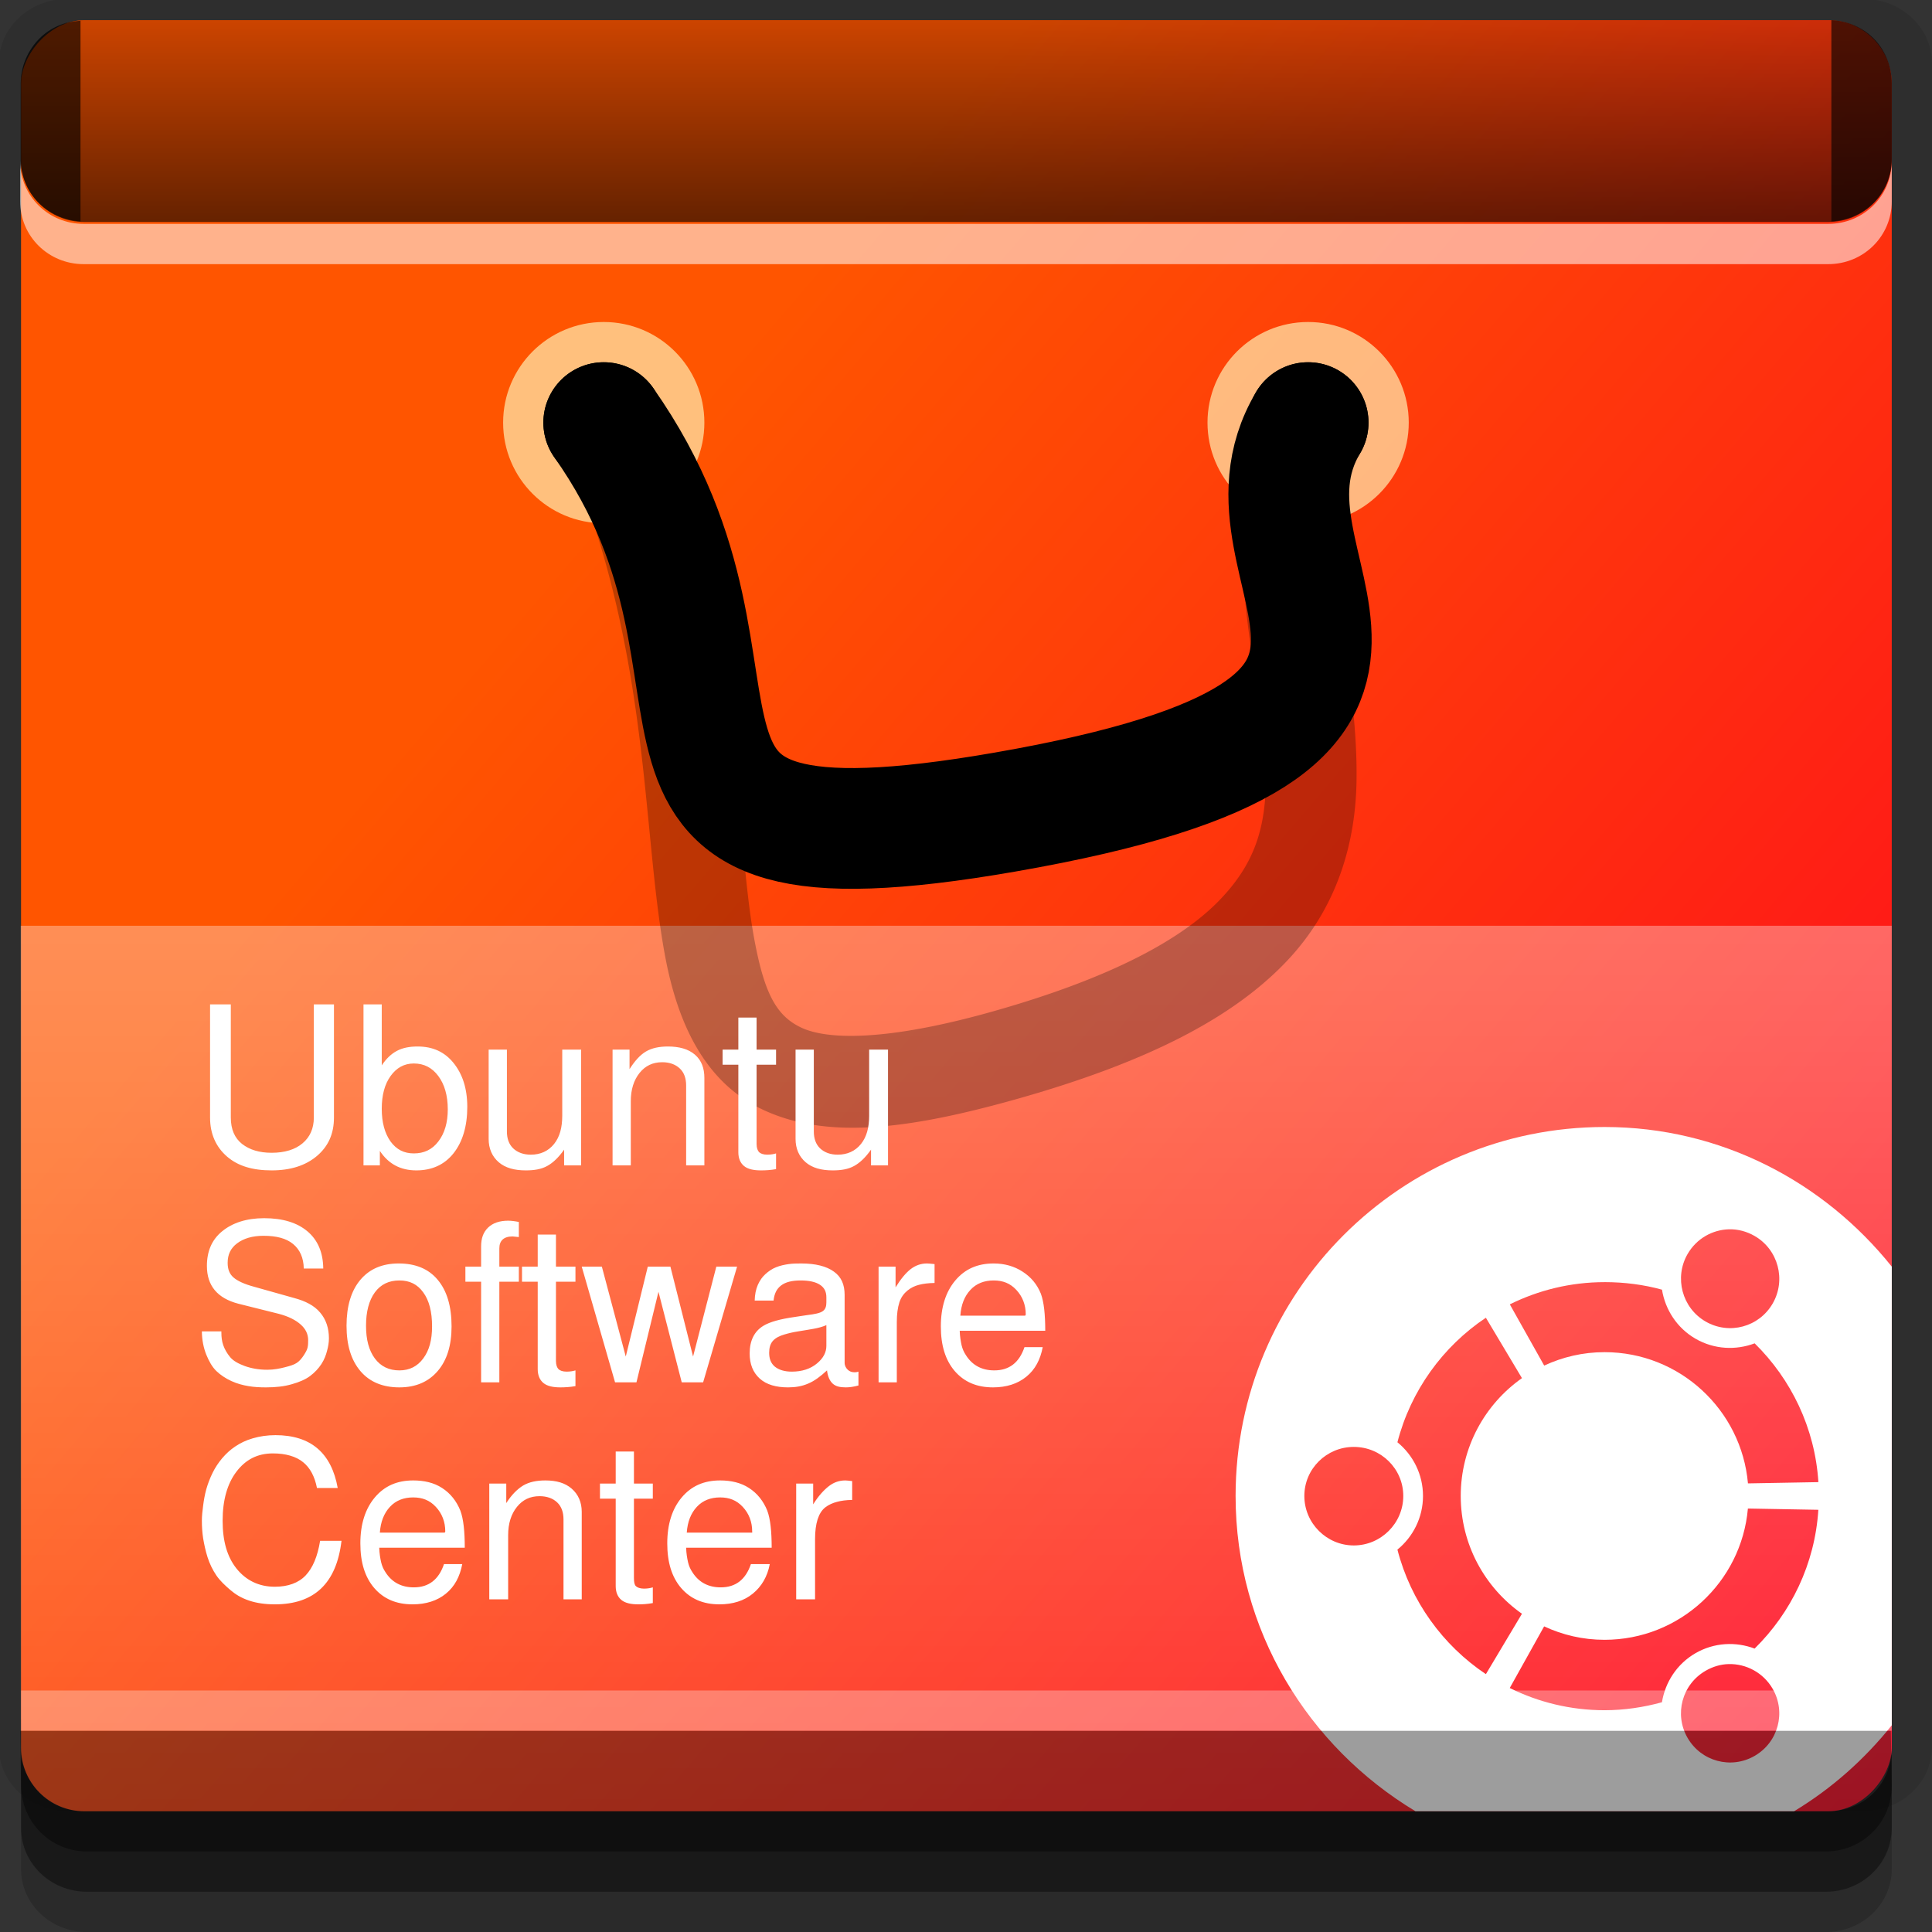 <?xml version="1.0" encoding="UTF-8" standalone="no"?>
<!-- Created with Inkscape (http://www.inkscape.org/) -->

<svg
   xmlns:dc="http://purl.org/dc/elements/1.1/"
   xmlns:cc="http://creativecommons.org/ns#"
   xmlns:rdf="http://www.w3.org/1999/02/22-rdf-syntax-ns#"
   xmlns:svg="http://www.w3.org/2000/svg"
   xmlns="http://www.w3.org/2000/svg"
   xmlns:xlink="http://www.w3.org/1999/xlink"
   xmlns:sodipodi="http://sodipodi.sourceforge.net/DTD/sodipodi-0.dtd"
   xmlns:inkscape="http://www.inkscape.org/namespaces/inkscape"
   width="96"
   height="96"
   id="svg2"
   version="1.1"
   inkscape:version="0.48.4 r9939"
   sodipodi:docname="softwarecenter.svg">
  <rect width="100%" height="100%" fill="#333333" stroke="none"/>
  <defs
     id="defs4">
    <linearGradient
       id="linearGradient3784">
      <stop
         style="stop-color:#ff5500;stop-opacity:1;"
         offset="0"
         id="stop3786" />
      <stop
         style="stop-color:#ff0021;stop-opacity:1;"
         offset="1"
         id="stop3788" />
    </linearGradient>
    <linearGradient
       id="linearGradient3772">
      <stop
         style="stop-color:#ffffff;stop-opacity:0.745;"
         offset="0"
         id="stop3774" />
      <stop
         style="stop-color:#ffffff;stop-opacity:0;"
         offset="1"
         id="stop3776" />
    </linearGradient>
    <linearGradient
       inkscape:collect="always"
       id="linearGradient5429">
      <stop
         style="stop-color:#000000;stop-opacity:1;"
         offset="0"
         id="stop5431" />
      <stop
         style="stop-color:#000000;stop-opacity:0;"
         offset="1"
         id="stop5433" />
    </linearGradient>
    <linearGradient
       inkscape:collect="always"
       xlink:href="#linearGradient5429"
       id="linearGradient5435"
       x1="45"
       y1="21"
       x2="45"
       y2="-4"
       gradientUnits="userSpaceOnUse" />
    <linearGradient
       inkscape:collect="always"
       xlink:href="#linearGradient3772"
       id="linearGradient3778"
       x1="15"
       y1="41"
       x2="15"
       y2="111"
       gradientUnits="userSpaceOnUse" />
    <linearGradient
       inkscape:collect="always"
       xlink:href="#linearGradient3784"
       id="linearGradient3790"
       x1="25"
       y1="-987.362"
       x2="95"
       y2="-1047.362"
       gradientUnits="userSpaceOnUse" />
  </defs>
  <sodipodi:namedview
     id="base"
     pagecolor="#ffffff"
     bordercolor="#666666"
     borderopacity="1.0"
     inkscape:pageopacity="0.0"
     inkscape:pageshadow="2"
     inkscape:zoom="4.7139443"
     inkscape:cx="29.285419"
     inkscape:cy="57.340295"
     inkscape:document-units="px"
     inkscape:current-layer="layer1"
     showgrid="true"
     inkscape:snap-page="true"
     inkscape:snap-global="true"
     inkscape:snap-center="true"
     inkscape:snap-object-midpoints="false"
     showguides="true"
     inkscape:guide-bbox="true"
     inkscape:snap-bbox="true"
     inkscape:object-paths="true"
     inkscape:object-nodes="true"
     inkscape:window-width="1305"
     inkscape:window-height="744"
     inkscape:window-x="61"
     inkscape:window-y="24"
     inkscape:window-maximized="1"
     inkscape:snap-midpoints="false"
     inkscape:snap-grids="true"
     inkscape:snap-to-guides="false">
    <inkscape:grid
       type="xygrid"
       id="grid3002"
       empspacing="5"
       visible="true"
       enabled="true"
       snapvisiblegridlinesonly="true" />
  </sodipodi:namedview>
  <g
     inkscape:label="Layer 1"
     inkscape:groupmode="layer"
     id="layer1"
     transform="translate(0,-956.362)">
    <path
       style="fill:#000000;fill-opacity:0.384;fill-rule:nonzero;stroke:none"
       d="m 1.046,1041.807 0,5.381 c 0,1.762 1.462,3.175 3.285,3.175 l 86.384,0 c 1.823,0 3.285,-1.413 3.285,-3.175 l 0,-5.381 -92.954,0 z"
       id="rect3783"
       inkscape:connector-curvature="0" />
    <rect
       style="fill:#ffffff;fill-opacity:0;fill-rule:nonzero;stroke:none"
       id="rect3775"
       width="96"
       height="96"
       x="0"
       y="956.362"
       ry="0" />
    <path
       style="fill:#000000;fill-opacity:0.096;fill-rule:nonzero;stroke:none"
       d="m 3.353,956.307 c -1.884,0 -3.411,1.432 -3.411,3.198 l 0,83.659 c 0,1.766 1.527,3.198 3.411,3.198 l 89.236,0 c 1.884,0 3.411,-1.432 3.411,-3.198 l 0,-83.659 c 0,-1.766 -1.527,-3.198 -3.411,-3.198 z"
       id="rect3772"
       inkscape:connector-curvature="0"
       sodipodi:nodetypes="sssssssss" />
    <path
       style="fill:#000000;fill-opacity:0.187;fill-rule:nonzero;stroke:none"
       d="m 1.046,1041.807 0,7.422 c 0,1.739 1.462,3.134 3.285,3.134 l 86.384,0 c 1.823,0 3.285,-1.395 3.285,-3.134 l 0,-7.422 -92.954,0 z"
       id="rect3785"
       inkscape:connector-curvature="0" />
    <rect
       style="fill:url(#linearGradient3790);fill-opacity:1;fill-rule:nonzero;stroke:none"
       id="rect2985"
       width="92.954"
       height="89"
       x="1.046"
       y="-1046.362"
       ry="3.151"
       transform="scale(1,-1)" />
    <path
       style="fill:url(#linearGradient5435);fill-opacity:1;fill-rule:nonzero;stroke:none"
       d="M 94 4.156 C 94 3.283 93.663 2.476 93.094 1.906 C 92.524 1.337 91.717 1 90.844 1 L 4.188 1 C 3.315 1 2.538 1.337 1.969 1.906 C 1.399 2.476 1.031 3.283 1.031 4.156 L 1.031 7.906 C 1.031 9.652 2.442 11.031 4.188 11.031 L 90.844 11.031 C 92.589 11.031 94 9.652 94 7.906 L 94 4.156 z "
       id="path5312"
       transform="translate(0,956.362)" />
    <path
       style="fill:url(#linearGradient3778);fill-opacity:1;fill-rule:evenodd;stroke:none;opacity:0.486"
       d="M 1.031 46 L 1.031 86.844 C 1.031 87.717 1.399 88.524 1.969 89.094 C 2.538 89.663 3.315 90 4.188 90 L 90.844 90 C 91.717 90 92.524 89.663 93.094 89.094 C 93.663 88.524 94 87.717 94 86.844 L 94 46 L 1.031 46 z "
       id="rect5319"
       transform="translate(0,956.362)" />
    <path
       style="fill:#ffffff;fill-opacity:1"
       d="m 79.729,1012.362 c -10.125,0 -18.333,8.208 -18.333,18.333 0,6.673 3.607,12.46 8.938,15.667 l 18.813,0 c 1.866,-1.125 3.499,-2.578 4.854,-4.271 l 0,-22.792 c -3.359,-4.197 -8.477,-6.937 -14.271,-6.937 z m 6.188,5.083 c 0.433,-0.01 0.868,0.101 1.271,0.333 1.171,0.676 1.572,2.183 0.896,3.354 -0.675,1.171 -2.163,1.572 -3.333,0.896 -1.17,-0.675 -1.571,-2.184 -0.896,-3.354 0.444,-0.768 1.236,-1.21 2.063,-1.229 z m -6.188,2.625 c 0.984,0 1.95,0.125 2.854,0.375 0.16,0.984 0.736,1.9 1.667,2.438 0.929,0.536 2.007,0.581 2.938,0.229 1.81,1.78 2.995,4.199 3.167,6.896 l -3.5,0.063 c -0.322,-3.652 -3.39,-6.521 -7.125,-6.521 -1.076,0 -2.085,0.241 -3,0.667 l -1.708,-3.042 c 1.42,-0.703 3.016,-1.104 4.708,-1.104 z m -5.896,1.771 1.792,3 c -1.838,1.294 -3.042,3.435 -3.042,5.854 0,2.419 1.203,4.561 3.042,5.854 l -1.792,3 c -2.142,-1.431 -3.735,-3.625 -4.396,-6.188 0.773,-0.63 1.271,-1.591 1.271,-2.667 0,-1.076 -0.498,-2.036 -1.271,-2.667 0.662,-2.562 2.254,-4.756 4.396,-6.188 z m -6.563,6.417 c 1.352,0 2.458,1.085 2.458,2.438 0,1.352 -1.107,2.458 -2.458,2.458 -1.352,0 -2.458,-1.107 -2.458,-2.458 0,-1.352 1.106,-2.438 2.458,-2.438 z m 19.583,3.062 3.5,0.063 c -0.172,2.696 -1.357,5.116 -3.167,6.896 -0.931,-0.352 -2.008,-0.307 -2.938,0.229 -0.931,0.538 -1.507,1.454 -1.667,2.438 -0.904,0.25 -1.87,0.396 -2.854,0.396 -1.692,0 -3.288,-0.4 -4.708,-1.104 l 1.708,-3.062 c 0.915,0.426 1.924,0.667 3,0.667 3.735,0 6.804,-2.868 7.125,-6.521 z m -0.958,7.729 c 0.868,-0.022 1.723,0.425 2.188,1.229 0.676,1.171 0.275,2.658 -0.896,3.333 -1.171,0.676 -2.658,0.275 -3.333,-0.896 -0.676,-1.17 -0.275,-2.657 0.896,-3.333 0.366,-0.211 0.751,-0.323 1.146,-0.333 z"
       id="path3"
       inkscape:connector-curvature="0" />
    <path
       style="font-size:medium;font-style:normal;font-variant:normal;font-weight:normal;font-stretch:normal;text-indent:0;text-align:start;text-decoration:none;line-height:normal;letter-spacing:normal;word-spacing:normal;text-transform:none;direction:ltr;block-progression:tb;writing-mode:lr-tb;text-anchor:start;baseline-shift:baseline;color:#000000;fill:#000000;fill-opacity:0.26;stroke:none;stroke-width:4.5;marker:none;visibility:visible;display:inline;overflow:visible;enable-background:accumulate;font-family:Sans;-inkscape-font-specification:Sans"
       d="M 29.719,975.094 A 2.25,2.25 0 0 0 27.938,978.25 c 4.414,10.162 3.903,19.04 5.094,25.531 0.595,3.246 1.889,6.354 4.938,7.75 3.049,1.396 6.902,1.034 12.562,-0.562 6.483,-1.828 10.663,-4.01 13.312,-6.75 2.65,-2.741 3.526,-6.058 3.562,-9.125 0.073,-6.135 -2.213,-11.713 -0.281,-16.969 a 2.259,2.259 0 1 0 -4.25,-1.531 c -2.628,7.151 0.087,13.757 0.031,18.469 -0.028,2.356 -0.497,4.154 -2.312,6.031 -1.815,1.878 -5.227,3.824 -11.281,5.531 -5.259,1.483 -8.18,1.403 -9.469,0.812 -1.288,-0.59 -1.876,-1.75 -2.375,-4.469 -0.997,-5.437 -0.562,-15.348 -5.406,-26.5 a 2.25,2.25 0 0 0 -2.344,-1.375 z"
       id="path5414"
       inkscape:connector-curvature="0" />
    <path
       style="fill:#ffffff;fill-opacity:0.548;fill-rule:nonzero;stroke:none"
       d="m 1,964.362 0,2 c 0,1.746 1.411,3.125 3.156,3.125 l 86.688,0 c 1.746,0 3.156,-1.379 3.156,-3.125 l 0,-2 c 0,1.746 -1.411,3.125 -3.156,3.125 l -86.688,0 C 2.411,967.487 1,966.108 1,964.362 z"
       id="path5314"
       inkscape:connector-curvature="0"
       sodipodi:nodetypes="csssscssc" />
    <path
       style="fill:#000000;fill-opacity:0.616;fill-rule:nonzero;stroke:none"
       d="M 91 1 L 91 11 C 92.669 10.917 94 9.597 94 7.906 L 94 4.156 C 94 3.283 93.663 2.476 93.094 1.906 C 92.559 1.372 91.811 1.039 91 1 z M 4 1.031 C 3.207 1.078 2.495 1.38 1.969 1.906 C 1.399 2.476 1.031 3.283 1.031 4.156 L 1.031 7.906 C 1.031 9.586 2.346 10.901 4 11 L 4 1.031 z "
       transform="translate(0,956.362)"
       id="path5331" />
    <path
       style="fill:#fff0b6;fill-opacity:0.689;fill-rule:evenodd;stroke:none"
       d="M 30 16 C 27.239 16 25 18.239 25 21 C 25 23.761 27.239 26 30 26 C 32.761 26 35 23.761 35 21 C 35 18.239 32.761 16 30 16 z M 65 16 C 62.239 16 60 18.239 60 21 C 60 23.761 62.239 26 65 26 C 67.761 26 70 23.761 70 21 C 70 18.239 67.761 16 65 16 z "
       transform="translate(0,956.362)"
       id="path5334" />
    <path
       style="fill:#000000;fill-opacity:1;fill-rule:evenodd;stroke:none"
       d="M 30 18 C 28.343 18 27 19.343 27 21 C 27 22.657 28.343 24 30 24 C 31.657 24 33 22.657 33 21 C 33 19.343 31.657 18 30 18 z M 65 18 C 63.343 18 62 19.343 62 21 C 62 22.657 63.343 24 65 24 C 66.657 24 68 22.657 68 21 C 68 19.343 66.657 18 65 18 z "
       transform="translate(0,956.362)"
       id="path5338" />
    <path
       style="fill:none;stroke:#000000;stroke-width:6;stroke-linecap:round;stroke-linejoin:miter;stroke-miterlimit:4;stroke-opacity:1;stroke-dasharray:none"
       d="m 30,977.362 c 9.258,13.123 -1.914,23.146 19.925,19.354 C 75,992.362 60.441,985.001 65,977.362"
       id="path5344"
       inkscape:connector-curvature="0"
       sodipodi:nodetypes="csc" />
    <path
       style="fill:#000000;fill-opacity:0.384;fill-rule:nonzero;stroke:none"
       d="m 1,1042.362 0.046,2.746 c 0.03,1.806 1.462,3.254 3.285,3.254 l 86.384,0 c 1.823,0 3.285,-1.448 3.285,-3.254 l -0.046,-2.746 z"
       id="rect3781"
       inkscape:connector-curvature="0"
       sodipodi:nodetypes="csssscc" />
    <rect
       style="fill:#ffffff;fill-opacity:0.3;fill-rule:nonzero;stroke:none"
       id="rect3770"
       width="92.954"
       height="2"
       x="1.046"
       y="1040.362" />
    <path
       style="font-size:11px;font-style:normal;font-variant:normal;font-weight:normal;font-stretch:normal;text-align:start;line-height:98%;letter-spacing:0px;word-spacing:0px;text-anchor:start;fill:#ffffff;fill-opacity:1;stroke:none;font-family:Andale Mono;-inkscape-font-specification:Andale Mono"
       d="M 10.438 49.906 L 10.438 55.531 C 10.437 56.346 10.735 56.996 11.281 57.469 C 11.827 57.941 12.551 58.156 13.5 58.156 C 14.441 58.156 15.188 57.914 15.75 57.438 C 16.312 56.961 16.594 56.338 16.594 55.531 L 16.594 49.906 L 15.594 49.906 L 15.594 55.531 C 15.594 56.073 15.402 56.503 15.031 56.812 C 14.665 57.122 14.144 57.281 13.5 57.281 C 12.881 57.281 12.406 57.133 12.031 56.844 C 11.661 56.554 11.469 56.114 11.469 55.531 L 11.469 49.906 L 10.438 49.906 z M 18.062 49.906 L 18.062 57.906 L 18.875 57.906 L 18.875 57.188 C 19.307 57.843 19.909 58.156 20.688 58.156 C 21.449 58.156 22.075 57.883 22.531 57.312 C 22.988 56.738 23.219 55.957 23.219 55 C 23.219 54.067 22.971 53.354 22.531 52.812 C 22.091 52.271 21.512 52 20.75 52 C 20.351 52 20.008 52.064 19.719 52.219 C 19.434 52.369 19.181 52.616 18.969 52.938 L 18.969 49.906 L 18.062 49.906 z M 36.688 50.562 L 36.688 52.156 L 35.906 52.156 L 35.906 52.906 L 36.688 52.906 L 36.688 57.25 C 36.687 57.543 36.781 57.783 36.969 57.938 C 37.16 58.096 37.454 58.156 37.812 58.156 C 38.037 58.156 38.29 58.143 38.562 58.094 L 38.562 57.312 C 38.469 57.341 38.325 57.375 38.125 57.375 C 37.925 57.375 37.788 57.319 37.719 57.25 C 37.649 57.177 37.594 57.047 37.594 56.844 L 37.594 52.906 L 38.562 52.906 L 38.562 52.156 L 37.594 52.156 L 37.594 50.562 L 36.688 50.562 z M 33.188 52 C 32.756 52 32.391 52.075 32.094 52.25 C 31.8 52.425 31.538 52.722 31.281 53.125 L 31.281 52.156 L 30.438 52.156 L 30.438 57.906 L 31.344 57.906 L 31.344 54.719 C 31.344 54.132 31.496 53.667 31.781 53.312 C 32.066 52.958 32.434 52.781 32.906 52.781 C 33.269 52.781 33.569 52.89 33.781 53.094 C 33.997 53.297 34.094 53.587 34.094 53.938 L 34.094 57.906 L 35 57.906 L 35 53.562 C 35 53.086 34.861 52.691 34.531 52.406 C 34.201 52.121 33.742 52 33.188 52 z M 24.281 52.156 L 24.281 56.594 C 24.281 57.07 24.451 57.465 24.781 57.75 C 25.111 58.035 25.563 58.156 26.125 58.156 C 26.549 58.156 26.894 58.1 27.188 57.938 C 27.481 57.779 27.762 57.508 28.031 57.125 L 28.031 57.906 L 28.875 57.906 L 28.875 52.156 L 27.938 52.156 L 27.938 55.438 C 27.937 56.024 27.816 56.489 27.531 56.844 C 27.246 57.198 26.852 57.375 26.375 57.375 C 26.012 57.375 25.716 57.266 25.5 57.062 C 25.284 56.855 25.187 56.565 25.188 56.219 L 25.188 52.156 L 24.281 52.156 z M 39.531 52.156 L 39.531 56.594 C 39.531 57.07 39.701 57.465 40.031 57.75 C 40.361 58.035 40.813 58.156 41.375 58.156 C 41.799 58.156 42.144 58.1 42.438 57.938 C 42.731 57.779 43.012 57.508 43.281 57.125 L 43.281 57.906 L 44.125 57.906 L 44.125 52.156 L 43.188 52.156 L 43.188 55.438 C 43.187 56.024 43.066 56.489 42.781 56.844 C 42.496 57.198 42.102 57.375 41.625 57.375 C 41.262 57.375 40.966 57.266 40.75 57.062 C 40.534 56.855 40.437 56.565 40.438 56.219 L 40.438 52.156 L 39.531 52.156 z M 20.562 52.844 C 21.076 52.844 21.476 53.057 21.781 53.469 C 22.087 53.88 22.25 54.432 22.25 55.125 C 22.25 55.777 22.095 56.311 21.781 56.719 C 21.472 57.126 21.064 57.313 20.562 57.312 C 20.078 57.313 19.7 57.122 19.406 56.719 C 19.117 56.311 18.969 55.774 18.969 55.094 C 18.969 54.413 19.117 53.872 19.406 53.469 C 19.7 53.061 20.078 52.844 20.562 52.844 z M 13.125 60.531 C 12.245 60.531 11.545 60.764 11.031 61.188 C 10.522 61.607 10.281 62.177 10.281 62.906 C 10.281 63.876 10.793 64.508 11.844 64.781 L 13.844 65.281 C 14.349 65.412 14.701 65.601 14.938 65.812 C 15.178 66.024 15.312 66.276 15.312 66.594 C 15.312 66.724 15.31 66.851 15.281 66.969 C 15.253 67.087 15.183 67.205 15.094 67.344 C 15.004 67.478 14.897 67.621 14.75 67.719 C 14.607 67.817 14.409 67.872 14.156 67.938 C 13.904 68.003 13.611 68.063 13.281 68.062 C 12.849 68.063 12.47 67.989 12.156 67.875 C 11.847 67.761 11.596 67.625 11.438 67.438 C 11.279 67.246 11.163 67.043 11.094 66.844 C 11.024 66.644 11 66.443 11 66.219 L 11 66.156 L 10.031 66.156 C 10.035 66.592 10.116 66.974 10.25 67.312 C 10.389 67.651 10.542 67.921 10.75 68.125 C 10.958 68.325 11.215 68.495 11.5 68.625 C 11.785 68.755 12.071 68.83 12.344 68.875 C 12.621 68.924 12.917 68.938 13.219 68.938 C 13.699 68.938 14.125 68.891 14.5 68.781 C 14.879 68.675 15.182 68.542 15.406 68.375 C 15.634 68.204 15.822 68.005 15.969 67.781 C 16.115 67.557 16.197 67.333 16.25 67.125 C 16.307 66.917 16.344 66.716 16.344 66.5 C 16.344 66.003 16.204 65.565 15.906 65.219 C 15.613 64.868 15.171 64.647 14.625 64.5 L 12.625 63.938 C 12.136 63.807 11.789 63.644 11.594 63.469 C 11.398 63.294 11.312 63.06 11.312 62.75 C 11.312 62.343 11.455 62.026 11.781 61.781 C 12.111 61.533 12.552 61.406 13.094 61.406 C 13.733 61.406 14.22 61.531 14.562 61.812 C 14.905 62.094 15.086 62.506 15.094 63.031 L 16.062 63.031 C 16.054 62.241 15.795 61.623 15.281 61.188 C 14.768 60.752 14.046 60.531 13.125 60.531 z M 25.25 60.656 C 24.826 60.656 24.49 60.768 24.25 61 C 24.014 61.232 23.906 61.53 23.906 61.938 L 23.906 62.938 L 23.125 62.938 L 23.125 63.688 L 23.906 63.688 L 23.906 68.688 L 24.812 68.688 L 24.812 63.688 L 25.781 63.688 L 25.781 62.938 L 24.812 62.938 L 24.812 62.031 C 24.812 61.644 25.037 61.438 25.469 61.438 C 25.538 61.438 25.643 61.461 25.781 61.469 L 25.781 60.719 C 25.582 60.678 25.397 60.656 25.25 60.656 z M 26.719 61.344 L 26.719 62.938 L 25.938 62.938 L 25.938 63.688 L 26.719 63.688 L 26.719 68.031 C 26.719 68.325 26.813 68.564 27 68.719 C 27.191 68.878 27.485 68.938 27.844 68.938 C 28.068 68.938 28.321 68.924 28.594 68.875 L 28.594 68.094 C 28.5 68.122 28.356 68.156 28.156 68.156 C 27.957 68.156 27.819 68.101 27.75 68.031 C 27.681 67.958 27.625 67.829 27.625 67.625 L 27.625 63.688 L 28.594 63.688 L 28.594 62.938 L 27.625 62.938 L 27.625 61.344 L 26.719 61.344 z M 19.812 62.781 C 19.006 62.781 18.371 63.044 17.906 63.594 C 17.446 64.14 17.219 64.909 17.219 65.875 C 17.219 66.841 17.446 67.579 17.906 68.125 C 18.367 68.671 19.025 68.938 19.844 68.938 C 20.65 68.938 21.286 68.667 21.75 68.125 C 22.214 67.583 22.437 66.851 22.438 65.906 C 22.437 64.912 22.21 64.14 21.75 63.594 C 21.294 63.044 20.64 62.781 19.812 62.781 z M 39.812 62.781 C 39.588 62.781 39.383 62.784 39.188 62.812 C 38.992 62.841 38.77 62.883 38.562 62.969 C 38.355 63.05 38.178 63.178 38.031 63.312 C 37.885 63.443 37.758 63.616 37.656 63.844 C 37.558 64.072 37.508 64.328 37.5 64.625 L 38.438 64.625 C 38.474 64.275 38.597 64.038 38.812 63.875 C 39.028 63.708 39.349 63.625 39.781 63.625 C 40.193 63.625 40.526 63.693 40.75 63.844 C 40.974 63.994 41.062 64.196 41.062 64.469 L 41.062 64.719 C 41.062 64.914 41.014 65.063 40.875 65.156 C 40.736 65.25 40.488 65.299 40.125 65.344 C 39.828 65.384 39.606 65.425 39.5 65.438 C 38.754 65.543 38.247 65.688 37.938 65.875 C 37.489 66.144 37.25 66.606 37.25 67.25 C 37.25 67.776 37.412 68.194 37.75 68.5 C 38.088 68.806 38.574 68.938 39.156 68.938 C 39.519 68.938 39.847 68.884 40.156 68.75 C 40.47 68.62 40.772 68.391 41.094 68.094 C 41.126 68.383 41.228 68.616 41.375 68.75 C 41.526 68.889 41.734 68.938 42.031 68.938 C 42.206 68.938 42.416 68.909 42.656 68.844 L 42.656 68.156 C 42.595 68.177 42.534 68.188 42.469 68.188 C 42.31 68.188 42.211 68.14 42.125 68.062 C 42.039 67.981 41.969 67.861 41.969 67.719 L 41.969 64.344 C 41.969 63.83 41.808 63.452 41.438 63.188 C 41.071 62.919 40.525 62.781 39.812 62.781 z M 46.062 62.781 C 45.761 62.781 45.494 62.875 45.25 63.062 C 45.01 63.25 44.765 63.541 44.5 63.969 L 44.5 62.938 L 43.656 62.938 L 43.656 68.688 L 44.562 68.688 L 44.562 65.688 C 44.562 65.296 44.606 64.979 44.688 64.719 C 44.773 64.454 44.923 64.264 45.094 64.125 C 45.269 63.986 45.448 63.897 45.656 63.844 C 45.864 63.787 46.136 63.754 46.438 63.75 L 46.438 62.812 C 46.262 62.792 46.12 62.781 46.062 62.781 z M 49.375 62.781 C 48.572 62.781 47.949 63.055 47.469 63.625 C 46.992 64.191 46.75 64.957 46.75 65.906 C 46.75 66.851 46.973 67.579 47.438 68.125 C 47.906 68.667 48.533 68.938 49.344 68.938 C 50.004 68.938 50.568 68.761 51 68.406 C 51.436 68.052 51.694 67.561 51.812 66.938 L 50.906 66.938 C 50.646 67.708 50.148 68.094 49.406 68.094 C 48.795 68.094 48.318 67.845 48 67.344 C 47.89 67.181 47.826 67.027 47.781 66.844 C 47.741 66.66 47.696 66.414 47.688 66.125 L 51.938 66.125 C 51.937 65.314 51.874 64.697 51.719 64.281 C 51.527 63.809 51.228 63.456 50.812 63.188 C 50.401 62.919 49.913 62.781 49.375 62.781 z M 28.906 62.938 L 30.562 68.688 L 31.625 68.688 L 32.719 64.188 L 33.875 68.688 L 34.938 68.688 L 36.625 62.938 L 35.594 62.938 L 34.438 67.406 L 33.312 62.938 L 32.188 62.938 L 31.094 67.406 L 29.906 62.938 L 28.906 62.938 z M 19.844 63.625 C 20.357 63.625 20.742 63.815 21.031 64.219 C 21.325 64.618 21.469 65.185 21.469 65.906 C 21.469 66.583 21.329 67.101 21.031 67.5 C 20.738 67.895 20.349 68.094 19.844 68.094 C 19.33 68.094 18.922 67.899 18.625 67.5 C 18.332 67.101 18.187 66.572 18.188 65.875 C 18.187 65.182 18.332 64.622 18.625 64.219 C 18.922 63.815 19.33 63.625 19.844 63.625 z M 49.375 63.625 C 49.827 63.625 50.194 63.764 50.5 64.094 C 50.806 64.42 50.969 64.836 50.969 65.312 C 50.969 65.341 50.946 65.363 50.938 65.375 L 47.719 65.375 C 47.755 64.841 47.921 64.412 48.219 64.094 C 48.516 63.772 48.911 63.625 49.375 63.625 z M 41.062 65.844 L 41.062 66.875 C 41.062 67.185 40.92 67.481 40.594 67.75 C 40.272 68.019 39.849 68.156 39.344 68.156 C 38.985 68.156 38.7 68.069 38.5 67.906 C 38.304 67.743 38.219 67.508 38.219 67.219 C 38.219 66.978 38.272 66.776 38.406 66.625 C 38.541 66.474 38.745 66.378 38.969 66.312 C 39.197 66.243 39.42 66.193 39.656 66.156 C 39.897 66.12 40.133 66.076 40.406 66.031 C 40.683 65.982 40.904 65.917 41.062 65.844 z M 13.688 71.312 C 13.28 71.313 12.909 71.367 12.562 71.469 C 12.22 71.567 11.936 71.708 11.688 71.875 C 11.443 72.038 11.227 72.237 11.031 72.469 C 10.84 72.701 10.685 72.935 10.562 73.188 C 10.44 73.436 10.331 73.715 10.25 74 C 10.173 74.281 10.126 74.556 10.094 74.812 C 10.061 75.065 10.031 75.31 10.031 75.562 C 10.031 75.856 10.049 76.14 10.094 76.438 C 10.143 76.731 10.211 77.053 10.312 77.375 C 10.414 77.697 10.563 78.004 10.75 78.281 C 10.937 78.554 11.181 78.776 11.438 79 C 11.694 79.22 11.992 79.405 12.375 79.531 C 12.758 79.662 13.192 79.719 13.656 79.719 C 15.608 79.719 16.72 78.681 16.969 76.562 L 15.906 76.562 C 15.78 77.337 15.542 77.906 15.188 78.281 C 14.837 78.652 14.316 78.844 13.656 78.844 C 12.862 78.844 12.223 78.528 11.75 77.938 C 11.281 77.347 11.062 76.569 11.062 75.562 C 11.062 74.536 11.298 73.716 11.75 73.125 C 12.202 72.53 12.788 72.219 13.562 72.219 C 14.198 72.219 14.716 72.371 15.062 72.656 C 15.409 72.937 15.636 73.359 15.75 73.938 L 16.781 73.938 C 16.468 72.19 15.435 71.313 13.688 71.312 z M 30.594 72.125 L 30.594 73.719 L 29.812 73.719 L 29.812 74.469 L 30.594 74.469 L 30.594 78.812 C 30.594 79.106 30.688 79.345 30.875 79.5 C 31.066 79.659 31.36 79.719 31.719 79.719 C 31.943 79.719 32.165 79.705 32.438 79.656 L 32.438 78.875 C 32.344 78.904 32.2 78.938 32 78.938 C 31.8 78.938 31.663 78.882 31.594 78.812 C 31.524 78.739 31.5 78.61 31.5 78.406 L 31.5 74.469 L 32.438 74.469 L 32.438 73.719 L 31.5 73.719 L 31.5 72.125 L 30.594 72.125 z M 20.531 73.562 C 19.729 73.563 19.106 73.836 18.625 74.406 C 18.148 74.973 17.906 75.738 17.906 76.688 C 17.906 77.633 18.129 78.36 18.594 78.906 C 19.062 79.448 19.689 79.719 20.5 79.719 C 21.16 79.719 21.724 79.542 22.156 79.188 C 22.592 78.833 22.851 78.342 22.969 77.719 L 22.062 77.719 C 21.802 78.489 21.304 78.875 20.562 78.875 C 19.951 78.875 19.474 78.626 19.156 78.125 C 19.046 77.962 18.982 77.808 18.938 77.625 C 18.897 77.442 18.852 77.196 18.844 76.906 L 23.094 76.906 C 23.094 76.096 23.03 75.478 22.875 75.062 C 22.684 74.59 22.384 74.206 21.969 73.938 C 21.557 73.669 21.069 73.563 20.531 73.562 z M 27.094 73.562 C 26.662 73.563 26.297 73.637 26 73.812 C 25.707 73.988 25.413 74.284 25.156 74.688 L 25.156 73.719 L 24.312 73.719 L 24.312 79.469 L 25.25 79.469 L 25.25 76.281 C 25.25 75.695 25.402 75.229 25.688 74.875 C 25.973 74.521 26.34 74.344 26.812 74.344 C 27.175 74.344 27.476 74.453 27.688 74.656 C 27.903 74.86 28 75.15 28 75.5 L 28 79.469 L 28.906 79.469 L 28.906 75.125 C 28.906 74.648 28.736 74.254 28.406 73.969 C 28.076 73.684 27.648 73.563 27.094 73.562 z M 35.781 73.562 C 34.979 73.563 34.356 73.836 33.875 74.406 C 33.398 74.973 33.156 75.738 33.156 76.688 C 33.156 77.633 33.379 78.36 33.844 78.906 C 34.312 79.448 34.939 79.719 35.75 79.719 C 36.41 79.719 36.974 79.542 37.406 79.188 C 37.842 78.833 38.132 78.342 38.25 77.719 L 37.312 77.719 C 37.052 78.489 36.554 78.875 35.812 78.875 C 35.201 78.875 34.724 78.626 34.406 78.125 C 34.296 77.962 34.232 77.808 34.188 77.625 C 34.147 77.442 34.102 77.196 34.094 76.906 L 38.344 76.906 C 38.344 76.096 38.28 75.478 38.125 75.062 C 37.934 74.59 37.634 74.206 37.219 73.938 C 36.807 73.669 36.319 73.563 35.781 73.562 z M 42 73.562 C 41.699 73.563 41.432 73.656 41.188 73.844 C 40.947 74.031 40.671 74.322 40.406 74.75 L 40.406 73.719 L 39.562 73.719 L 39.562 79.469 L 40.5 79.469 L 40.5 76.469 C 40.5 76.078 40.544 75.761 40.625 75.5 C 40.711 75.235 40.829 75.045 41 74.906 C 41.175 74.768 41.386 74.678 41.594 74.625 C 41.802 74.568 42.042 74.535 42.344 74.531 L 42.344 73.594 C 42.169 73.573 42.057 73.563 42 73.562 z M 20.531 74.406 C 20.983 74.406 21.351 74.545 21.656 74.875 C 21.962 75.201 22.125 75.617 22.125 76.094 C 22.125 76.122 22.102 76.144 22.094 76.156 L 18.875 76.156 C 18.912 75.623 19.078 75.193 19.375 74.875 C 19.672 74.553 20.067 74.406 20.531 74.406 z M 35.781 74.406 C 36.233 74.406 36.601 74.545 36.906 74.875 C 37.212 75.201 37.375 75.617 37.375 76.094 C 37.375 76.122 37.383 76.144 37.375 76.156 L 34.125 76.156 C 34.162 75.623 34.328 75.193 34.625 74.875 C 34.922 74.553 35.317 74.406 35.781 74.406 z "
       transform="translate(0,956.362)"
       id="text3008" />
  </g>
</svg>
